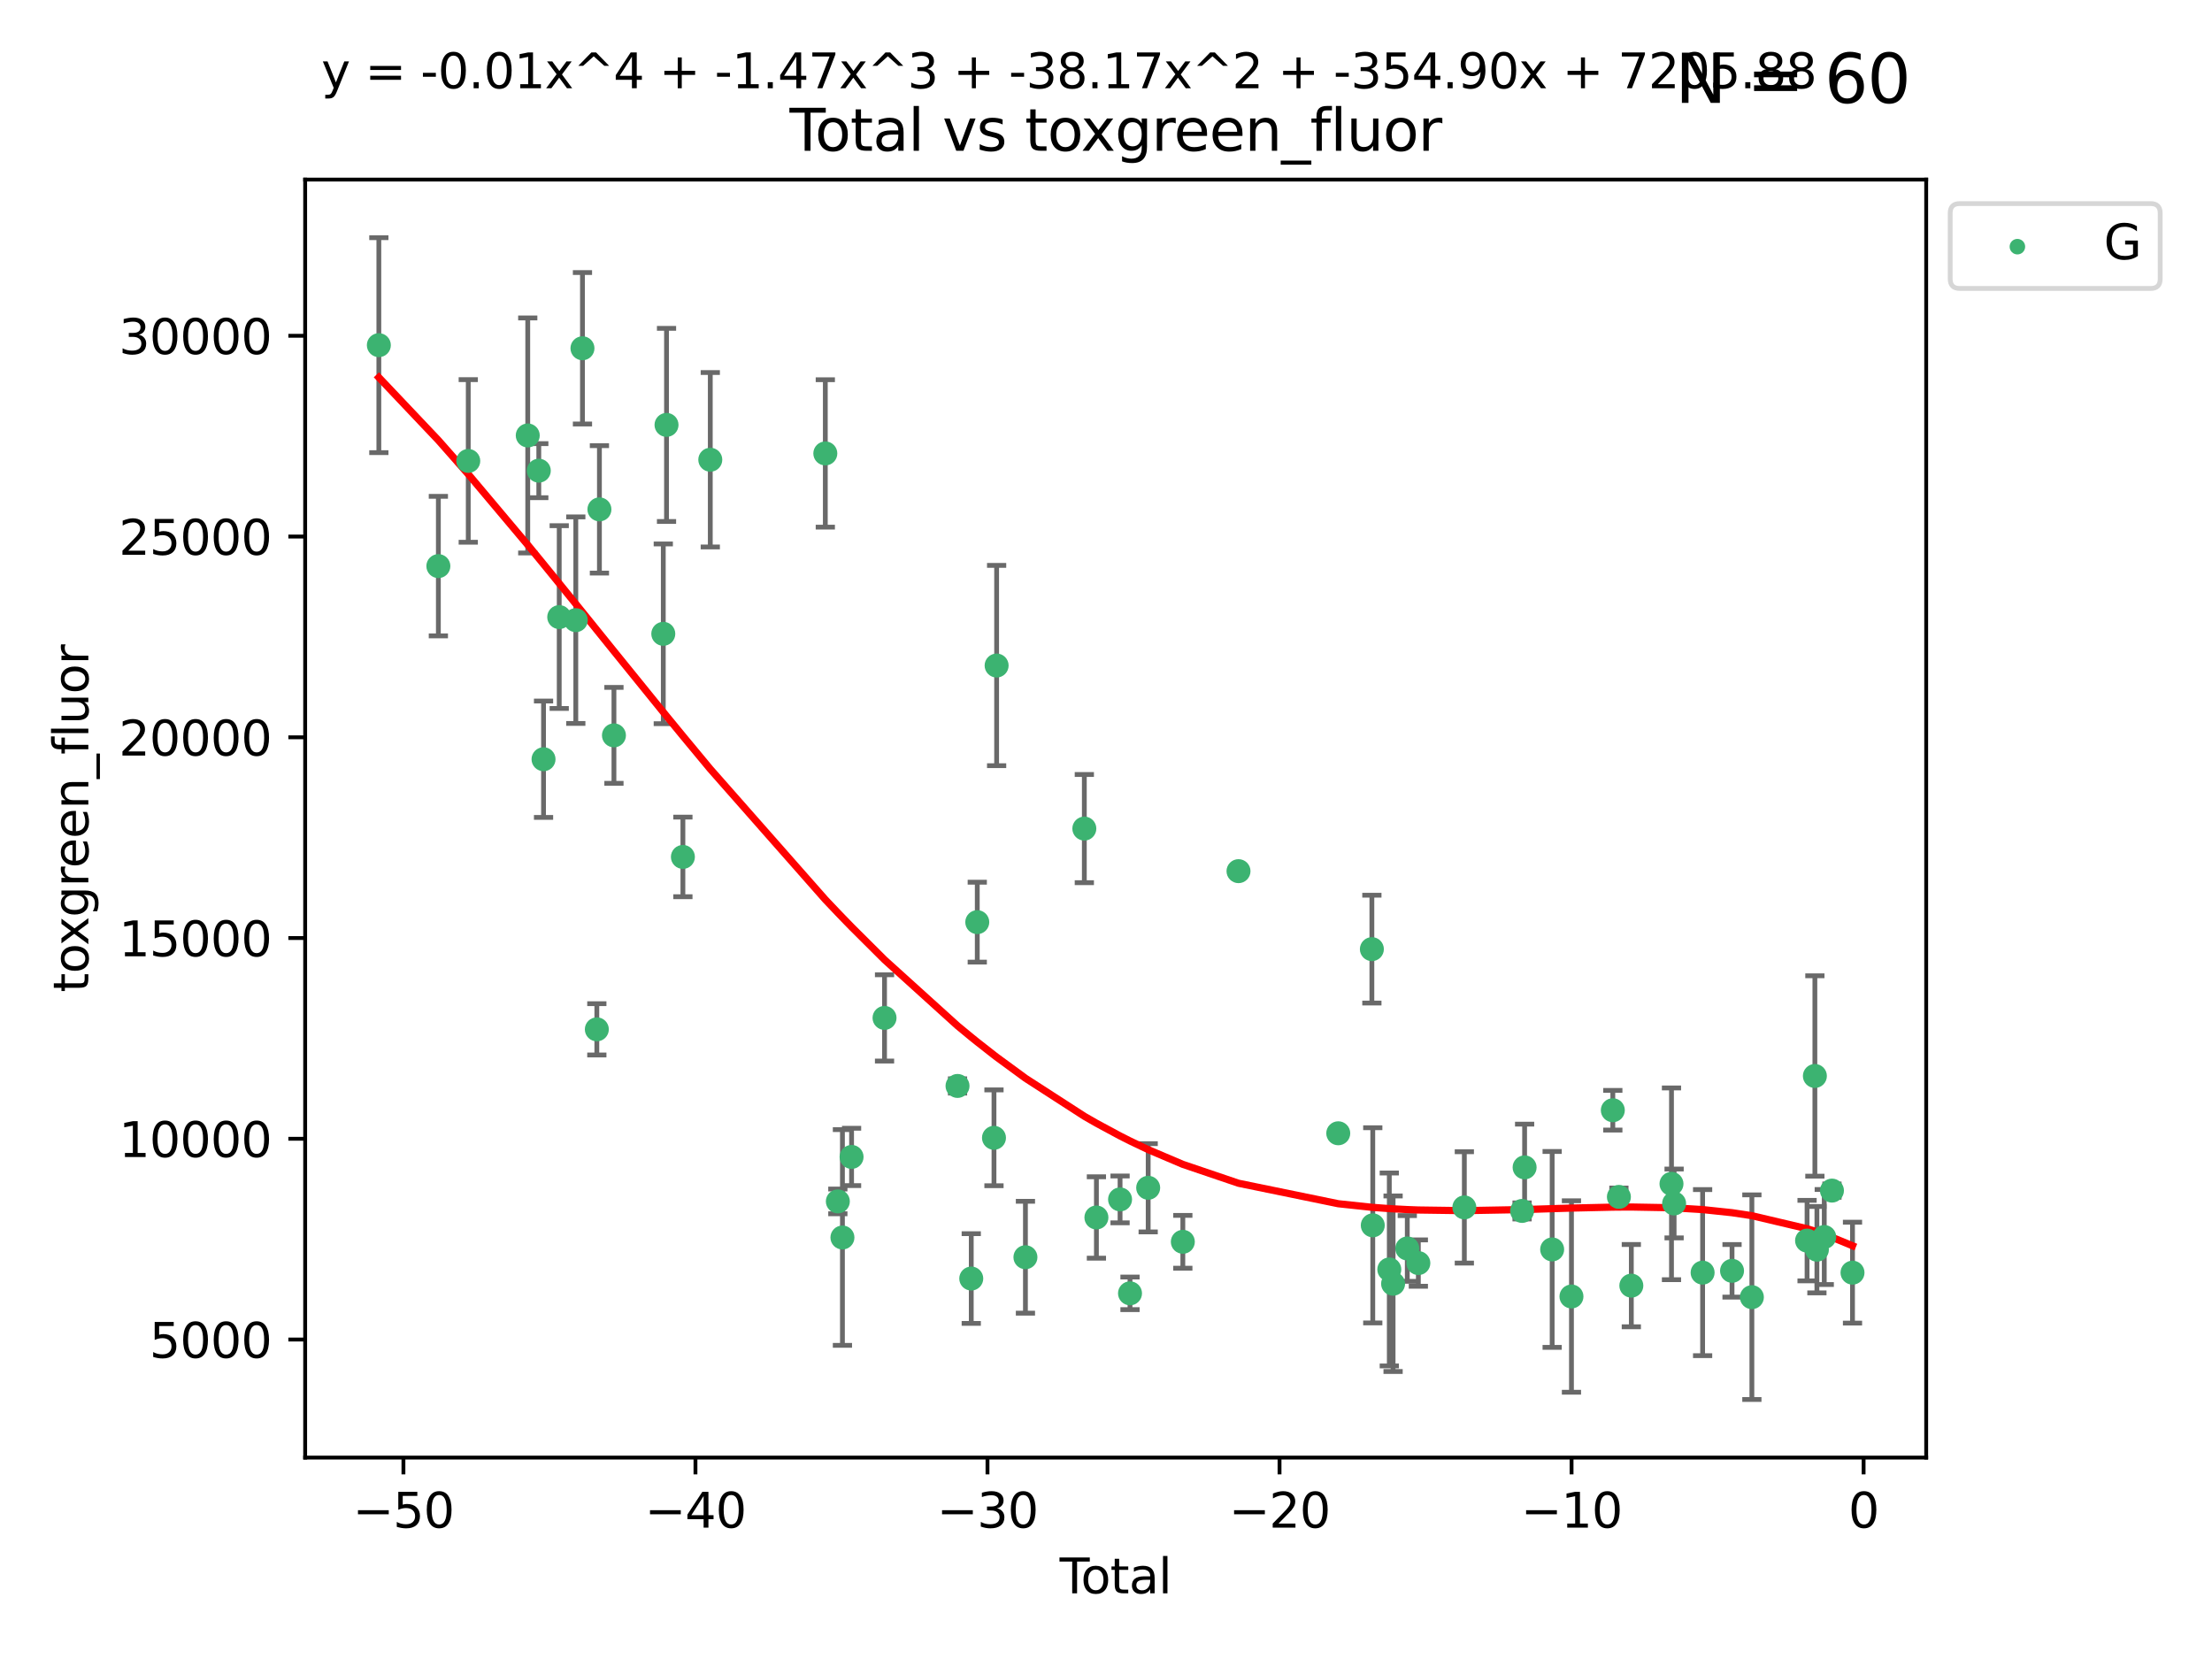 <?xml version="1.0" encoding="utf-8" standalone="no"?>
<!DOCTYPE svg PUBLIC "-//W3C//DTD SVG 1.1//EN"
  "http://www.w3.org/Graphics/SVG/1.1/DTD/svg11.dtd">
<svg xmlns:xlink="http://www.w3.org/1999/xlink" width="460.8pt" height="345.6pt" viewBox="0 0 460.8 345.6" xmlns="http://www.w3.org/2000/svg" version="1.1">
 <defs>
  <style type="text/css">*{stroke-linejoin: round; stroke-linecap: butt}</style>
 </defs>
 <g id="figure_1">
  <g id="patch_1">
   <path d="M 0 345.6 
L 460.8 345.6 
L 460.8 0 
L 0 0 
z
" style="fill: #ffffff"/>
  </g>
  <g id="axes_1">
   <g id="patch_2">
    <path d="M 63.571 303.64 
L 401.26 303.64 
L 401.26 37.411 
L 63.571 37.411 
z
" style="fill: #ffffff"/>
   </g>
   <g id="PathCollection_1">
    <defs>
     <path id="m6746a0e870" d="M 0 1.118 
C 0.297 1.118 0.581 1 0.791 0.791 
C 1 0.581 1.118 0.297 1.118 0 
C 1.118 -0.297 1 -0.581 0.791 -0.791 
C 0.581 -1 0.297 -1.118 0 -1.118 
C -0.297 -1.118 -0.581 -1 -0.791 -0.791 
C -1 -0.581 -1.118 -0.297 -1.118 0 
C -1.118 0.297 -1 0.581 -0.791 0.791 
C -0.581 1 -0.297 1.118 0 1.118 
z
" style="stroke: #3cb371"/>
    </defs>
    <g clip-path="url(#paa4fcbcdc6)">
     <use xlink:href="#m6746a0e870" x="78.921" y="71.903" style="fill: #3cb371; stroke: #3cb371"/>
     <use xlink:href="#m6746a0e870" x="91.319" y="117.93" style="fill: #3cb371; stroke: #3cb371"/>
     <use xlink:href="#m6746a0e870" x="97.547" y="96.023" style="fill: #3cb371; stroke: #3cb371"/>
     <use xlink:href="#m6746a0e870" x="109.94" y="90.713" style="fill: #3cb371; stroke: #3cb371"/>
     <use xlink:href="#m6746a0e870" x="112.241" y="98.049" style="fill: #3cb371; stroke: #3cb371"/>
     <use xlink:href="#m6746a0e870" x="113.229" y="158.161" style="fill: #3cb371; stroke: #3cb371"/>
     <use xlink:href="#m6746a0e870" x="116.497" y="128.55" style="fill: #3cb371; stroke: #3cb371"/>
     <use xlink:href="#m6746a0e870" x="119.949" y="129.191" style="fill: #3cb371; stroke: #3cb371"/>
     <use xlink:href="#m6746a0e870" x="121.338" y="72.551" style="fill: #3cb371; stroke: #3cb371"/>
     <use xlink:href="#m6746a0e870" x="124.331" y="214.43" style="fill: #3cb371; stroke: #3cb371"/>
     <use xlink:href="#m6746a0e870" x="124.871" y="106.114" style="fill: #3cb371; stroke: #3cb371"/>
     <use xlink:href="#m6746a0e870" x="127.896" y="153.189" style="fill: #3cb371; stroke: #3cb371"/>
     <use xlink:href="#m6746a0e870" x="138.175" y="132.036" style="fill: #3cb371; stroke: #3cb371"/>
     <use xlink:href="#m6746a0e870" x="138.848" y="88.515" style="fill: #3cb371; stroke: #3cb371"/>
     <use xlink:href="#m6746a0e870" x="142.26" y="178.512" style="fill: #3cb371; stroke: #3cb371"/>
     <use xlink:href="#m6746a0e870" x="147.966" y="95.771" style="fill: #3cb371; stroke: #3cb371"/>
     <use xlink:href="#m6746a0e870" x="171.929" y="94.458" style="fill: #3cb371; stroke: #3cb371"/>
     <use xlink:href="#m6746a0e870" x="174.538" y="250.272" style="fill: #3cb371; stroke: #3cb371"/>
     <use xlink:href="#m6746a0e870" x="175.494" y="257.794" style="fill: #3cb371; stroke: #3cb371"/>
     <use xlink:href="#m6746a0e870" x="177.398" y="241.009" style="fill: #3cb371; stroke: #3cb371"/>
     <use xlink:href="#m6746a0e870" x="184.265" y="212.049" style="fill: #3cb371; stroke: #3cb371"/>
     <use xlink:href="#m6746a0e870" x="199.47" y="226.222" style="fill: #3cb371; stroke: #3cb371"/>
     <use xlink:href="#m6746a0e870" x="202.33" y="266.343" style="fill: #3cb371; stroke: #3cb371"/>
     <use xlink:href="#m6746a0e870" x="203.583" y="192.1" style="fill: #3cb371; stroke: #3cb371"/>
     <use xlink:href="#m6746a0e870" x="207.064" y="237.028" style="fill: #3cb371; stroke: #3cb371"/>
     <use xlink:href="#m6746a0e870" x="207.614" y="138.643" style="fill: #3cb371; stroke: #3cb371"/>
     <use xlink:href="#m6746a0e870" x="213.616" y="261.902" style="fill: #3cb371; stroke: #3cb371"/>
     <use xlink:href="#m6746a0e870" x="225.886" y="172.609" style="fill: #3cb371; stroke: #3cb371"/>
     <use xlink:href="#m6746a0e870" x="228.402" y="253.624" style="fill: #3cb371; stroke: #3cb371"/>
     <use xlink:href="#m6746a0e870" x="233.33" y="249.859" style="fill: #3cb371; stroke: #3cb371"/>
     <use xlink:href="#m6746a0e870" x="235.401" y="269.425" style="fill: #3cb371; stroke: #3cb371"/>
     <use xlink:href="#m6746a0e870" x="239.187" y="247.437" style="fill: #3cb371; stroke: #3cb371"/>
     <use xlink:href="#m6746a0e870" x="246.406" y="258.69" style="fill: #3cb371; stroke: #3cb371"/>
     <use xlink:href="#m6746a0e870" x="258.003" y="181.477" style="fill: #3cb371; stroke: #3cb371"/>
     <use xlink:href="#m6746a0e870" x="278.783" y="236.082" style="fill: #3cb371; stroke: #3cb371"/>
     <use xlink:href="#m6746a0e870" x="285.787" y="197.722" style="fill: #3cb371; stroke: #3cb371"/>
     <use xlink:href="#m6746a0e870" x="285.974" y="255.261" style="fill: #3cb371; stroke: #3cb371"/>
     <use xlink:href="#m6746a0e870" x="289.417" y="264.452" style="fill: #3cb371; stroke: #3cb371"/>
     <use xlink:href="#m6746a0e870" x="290.206" y="267.425" style="fill: #3cb371; stroke: #3cb371"/>
     <use xlink:href="#m6746a0e870" x="293.164" y="260.078" style="fill: #3cb371; stroke: #3cb371"/>
     <use xlink:href="#m6746a0e870" x="295.468" y="263.124" style="fill: #3cb371; stroke: #3cb371"/>
     <use xlink:href="#m6746a0e870" x="305.049" y="251.525" style="fill: #3cb371; stroke: #3cb371"/>
     <use xlink:href="#m6746a0e870" x="317.075" y="252.258" style="fill: #3cb371; stroke: #3cb371"/>
     <use xlink:href="#m6746a0e870" x="317.605" y="243.185" style="fill: #3cb371; stroke: #3cb371"/>
     <use xlink:href="#m6746a0e870" x="323.343" y="260.278" style="fill: #3cb371; stroke: #3cb371"/>
     <use xlink:href="#m6746a0e870" x="327.364" y="270.081" style="fill: #3cb371; stroke: #3cb371"/>
     <use xlink:href="#m6746a0e870" x="335.981" y="231.282" style="fill: #3cb371; stroke: #3cb371"/>
     <use xlink:href="#m6746a0e870" x="337.246" y="249.333" style="fill: #3cb371; stroke: #3cb371"/>
     <use xlink:href="#m6746a0e870" x="339.836" y="267.823" style="fill: #3cb371; stroke: #3cb371"/>
     <use xlink:href="#m6746a0e870" x="348.201" y="246.613" style="fill: #3cb371; stroke: #3cb371"/>
     <use xlink:href="#m6746a0e870" x="348.747" y="250.703" style="fill: #3cb371; stroke: #3cb371"/>
     <use xlink:href="#m6746a0e870" x="354.686" y="265.112" style="fill: #3cb371; stroke: #3cb371"/>
     <use xlink:href="#m6746a0e870" x="360.815" y="264.735" style="fill: #3cb371; stroke: #3cb371"/>
     <use xlink:href="#m6746a0e870" x="364.948" y="270.224" style="fill: #3cb371; stroke: #3cb371"/>
     <use xlink:href="#m6746a0e870" x="376.444" y="258.442" style="fill: #3cb371; stroke: #3cb371"/>
     <use xlink:href="#m6746a0e870" x="378.073" y="224.145" style="fill: #3cb371; stroke: #3cb371"/>
     <use xlink:href="#m6746a0e870" x="378.495" y="260.33" style="fill: #3cb371; stroke: #3cb371"/>
     <use xlink:href="#m6746a0e870" x="380.027" y="257.694" style="fill: #3cb371; stroke: #3cb371"/>
     <use xlink:href="#m6746a0e870" x="381.63" y="248.023" style="fill: #3cb371; stroke: #3cb371"/>
     <use xlink:href="#m6746a0e870" x="385.911" y="265.118" style="fill: #3cb371; stroke: #3cb371"/>
    </g>
   </g>
   <g id="matplotlib.axis_1">
    <g id="xtick_1">
     <g id="line2d_1">
      <defs>
       <path id="m063833a17f" d="M 0 0 
L 0 3.5 
" style="stroke: #000000; stroke-width: 0.8"/>
      </defs>
      <g>
       <use xlink:href="#m063833a17f" x="84.041" y="303.64" style="stroke: #000000; stroke-width: 0.8"/>
      </g>
     </g>
     <g id="text_1">
      <!-- −50 -->
      <g transform="translate(73.488 318.238)scale(0.1 -0.1)">
       <defs>
        <path id="DejaVuSans-2212" d="M 678 2272 
L 4684 2272 
L 4684 1741 
L 678 1741 
L 678 2272 
z
" transform="scale(0.016)"/>
        <path id="DejaVuSans-35" d="M 691 4666 
L 3169 4666 
L 3169 4134 
L 1269 4134 
L 1269 2991 
Q 1406 3038 1543 3061 
Q 1681 3084 1819 3084 
Q 2600 3084 3056 2656 
Q 3513 2228 3513 1497 
Q 3513 744 3044 326 
Q 2575 -91 1722 -91 
Q 1428 -91 1123 -41 
Q 819 9 494 109 
L 494 744 
Q 775 591 1075 516 
Q 1375 441 1709 441 
Q 2250 441 2565 725 
Q 2881 1009 2881 1497 
Q 2881 1984 2565 2268 
Q 2250 2553 1709 2553 
Q 1456 2553 1204 2497 
Q 953 2441 691 2322 
L 691 4666 
z
" transform="scale(0.016)"/>
        <path id="DejaVuSans-30" d="M 2034 4250 
Q 1547 4250 1301 3770 
Q 1056 3291 1056 2328 
Q 1056 1369 1301 889 
Q 1547 409 2034 409 
Q 2525 409 2770 889 
Q 3016 1369 3016 2328 
Q 3016 3291 2770 3770 
Q 2525 4250 2034 4250 
z
M 2034 4750 
Q 2819 4750 3233 4129 
Q 3647 3509 3647 2328 
Q 3647 1150 3233 529 
Q 2819 -91 2034 -91 
Q 1250 -91 836 529 
Q 422 1150 422 2328 
Q 422 3509 836 4129 
Q 1250 4750 2034 4750 
z
" transform="scale(0.016)"/>
       </defs>
       <use xlink:href="#DejaVuSans-2212"/>
       <use xlink:href="#DejaVuSans-35" x="83.789"/>
       <use xlink:href="#DejaVuSans-30" x="147.412"/>
      </g>
     </g>
    </g>
    <g id="xtick_2">
     <g id="line2d_2">
      <g>
       <use xlink:href="#m063833a17f" x="144.877" y="303.64" style="stroke: #000000; stroke-width: 0.8"/>
      </g>
     </g>
     <g id="text_2">
      <!-- −40 -->
      <g transform="translate(134.325 318.238)scale(0.1 -0.1)">
       <defs>
        <path id="DejaVuSans-34" d="M 2419 4116 
L 825 1625 
L 2419 1625 
L 2419 4116 
z
M 2253 4666 
L 3047 4666 
L 3047 1625 
L 3713 1625 
L 3713 1100 
L 3047 1100 
L 3047 0 
L 2419 0 
L 2419 1100 
L 313 1100 
L 313 1709 
L 2253 4666 
z
" transform="scale(0.016)"/>
       </defs>
       <use xlink:href="#DejaVuSans-2212"/>
       <use xlink:href="#DejaVuSans-34" x="83.789"/>
       <use xlink:href="#DejaVuSans-30" x="147.412"/>
      </g>
     </g>
    </g>
    <g id="xtick_3">
     <g id="line2d_3">
      <g>
       <use xlink:href="#m063833a17f" x="205.713" y="303.64" style="stroke: #000000; stroke-width: 0.8"/>
      </g>
     </g>
     <g id="text_3">
      <!-- −30 -->
      <g transform="translate(195.161 318.238)scale(0.1 -0.1)">
       <defs>
        <path id="DejaVuSans-33" d="M 2597 2516 
Q 3050 2419 3304 2112 
Q 3559 1806 3559 1356 
Q 3559 666 3084 287 
Q 2609 -91 1734 -91 
Q 1441 -91 1130 -33 
Q 819 25 488 141 
L 488 750 
Q 750 597 1062 519 
Q 1375 441 1716 441 
Q 2309 441 2620 675 
Q 2931 909 2931 1356 
Q 2931 1769 2642 2001 
Q 2353 2234 1838 2234 
L 1294 2234 
L 1294 2753 
L 1863 2753 
Q 2328 2753 2575 2939 
Q 2822 3125 2822 3475 
Q 2822 3834 2567 4026 
Q 2313 4219 1838 4219 
Q 1578 4219 1281 4162 
Q 984 4106 628 3988 
L 628 4550 
Q 988 4650 1302 4700 
Q 1616 4750 1894 4750 
Q 2613 4750 3031 4423 
Q 3450 4097 3450 3541 
Q 3450 3153 3228 2886 
Q 3006 2619 2597 2516 
z
" transform="scale(0.016)"/>
       </defs>
       <use xlink:href="#DejaVuSans-2212"/>
       <use xlink:href="#DejaVuSans-33" x="83.789"/>
       <use xlink:href="#DejaVuSans-30" x="147.412"/>
      </g>
     </g>
    </g>
    <g id="xtick_4">
     <g id="line2d_4">
      <g>
       <use xlink:href="#m063833a17f" x="266.549" y="303.64" style="stroke: #000000; stroke-width: 0.8"/>
      </g>
     </g>
     <g id="text_4">
      <!-- −20 -->
      <g transform="translate(255.997 318.238)scale(0.1 -0.1)">
       <defs>
        <path id="DejaVuSans-32" d="M 1228 531 
L 3431 531 
L 3431 0 
L 469 0 
L 469 531 
Q 828 903 1448 1529 
Q 2069 2156 2228 2338 
Q 2531 2678 2651 2914 
Q 2772 3150 2772 3378 
Q 2772 3750 2511 3984 
Q 2250 4219 1831 4219 
Q 1534 4219 1204 4116 
Q 875 4013 500 3803 
L 500 4441 
Q 881 4594 1212 4672 
Q 1544 4750 1819 4750 
Q 2544 4750 2975 4387 
Q 3406 4025 3406 3419 
Q 3406 3131 3298 2873 
Q 3191 2616 2906 2266 
Q 2828 2175 2409 1742 
Q 1991 1309 1228 531 
z
" transform="scale(0.016)"/>
       </defs>
       <use xlink:href="#DejaVuSans-2212"/>
       <use xlink:href="#DejaVuSans-32" x="83.789"/>
       <use xlink:href="#DejaVuSans-30" x="147.412"/>
      </g>
     </g>
    </g>
    <g id="xtick_5">
     <g id="line2d_5">
      <g>
       <use xlink:href="#m063833a17f" x="327.385" y="303.64" style="stroke: #000000; stroke-width: 0.8"/>
      </g>
     </g>
     <g id="text_5">
      <!-- −10 -->
      <g transform="translate(316.833 318.238)scale(0.1 -0.1)">
       <defs>
        <path id="DejaVuSans-31" d="M 794 531 
L 1825 531 
L 1825 4091 
L 703 3866 
L 703 4441 
L 1819 4666 
L 2450 4666 
L 2450 531 
L 3481 531 
L 3481 0 
L 794 0 
L 794 531 
z
" transform="scale(0.016)"/>
       </defs>
       <use xlink:href="#DejaVuSans-2212"/>
       <use xlink:href="#DejaVuSans-31" x="83.789"/>
       <use xlink:href="#DejaVuSans-30" x="147.412"/>
      </g>
     </g>
    </g>
    <g id="xtick_6">
     <g id="line2d_6">
      <g>
       <use xlink:href="#m063833a17f" x="388.221" y="303.64" style="stroke: #000000; stroke-width: 0.8"/>
      </g>
     </g>
     <g id="text_6">
      <!-- 0 -->
      <g transform="translate(385.04 318.238)scale(0.1 -0.1)">
       <use xlink:href="#DejaVuSans-30"/>
      </g>
     </g>
    </g>
    <g id="text_7">
     <!-- Total -->
     <g transform="translate(220.739 331.917)scale(0.1 -0.1)">
      <defs>
       <path id="DejaVuSans-54" d="M -19 4666 
L 3928 4666 
L 3928 4134 
L 2272 4134 
L 2272 0 
L 1638 0 
L 1638 4134 
L -19 4134 
L -19 4666 
z
" transform="scale(0.016)"/>
       <path id="DejaVuSans-6f" d="M 1959 3097 
Q 1497 3097 1228 2736 
Q 959 2375 959 1747 
Q 959 1119 1226 758 
Q 1494 397 1959 397 
Q 2419 397 2687 759 
Q 2956 1122 2956 1747 
Q 2956 2369 2687 2733 
Q 2419 3097 1959 3097 
z
M 1959 3584 
Q 2709 3584 3137 3096 
Q 3566 2609 3566 1747 
Q 3566 888 3137 398 
Q 2709 -91 1959 -91 
Q 1206 -91 779 398 
Q 353 888 353 1747 
Q 353 2609 779 3096 
Q 1206 3584 1959 3584 
z
" transform="scale(0.016)"/>
       <path id="DejaVuSans-74" d="M 1172 4494 
L 1172 3500 
L 2356 3500 
L 2356 3053 
L 1172 3053 
L 1172 1153 
Q 1172 725 1289 603 
Q 1406 481 1766 481 
L 2356 481 
L 2356 0 
L 1766 0 
Q 1100 0 847 248 
Q 594 497 594 1153 
L 594 3053 
L 172 3053 
L 172 3500 
L 594 3500 
L 594 4494 
L 1172 4494 
z
" transform="scale(0.016)"/>
       <path id="DejaVuSans-61" d="M 2194 1759 
Q 1497 1759 1228 1600 
Q 959 1441 959 1056 
Q 959 750 1161 570 
Q 1363 391 1709 391 
Q 2188 391 2477 730 
Q 2766 1069 2766 1631 
L 2766 1759 
L 2194 1759 
z
M 3341 1997 
L 3341 0 
L 2766 0 
L 2766 531 
Q 2569 213 2275 61 
Q 1981 -91 1556 -91 
Q 1019 -91 701 211 
Q 384 513 384 1019 
Q 384 1609 779 1909 
Q 1175 2209 1959 2209 
L 2766 2209 
L 2766 2266 
Q 2766 2663 2505 2880 
Q 2244 3097 1772 3097 
Q 1472 3097 1187 3025 
Q 903 2953 641 2809 
L 641 3341 
Q 956 3463 1253 3523 
Q 1550 3584 1831 3584 
Q 2591 3584 2966 3190 
Q 3341 2797 3341 1997 
z
" transform="scale(0.016)"/>
       <path id="DejaVuSans-6c" d="M 603 4863 
L 1178 4863 
L 1178 0 
L 603 0 
L 603 4863 
z
" transform="scale(0.016)"/>
      </defs>
      <use xlink:href="#DejaVuSans-54"/>
      <use xlink:href="#DejaVuSans-6f" x="44.084"/>
      <use xlink:href="#DejaVuSans-74" x="105.266"/>
      <use xlink:href="#DejaVuSans-61" x="144.475"/>
      <use xlink:href="#DejaVuSans-6c" x="205.754"/>
     </g>
    </g>
   </g>
   <g id="matplotlib.axis_2">
    <g id="ytick_1">
     <g id="line2d_7">
      <defs>
       <path id="mfb23fc02d9" d="M 0 0 
L -3.5 0 
" style="stroke: #000000; stroke-width: 0.8"/>
      </defs>
      <g>
       <use xlink:href="#mfb23fc02d9" x="63.571" y="279.049" style="stroke: #000000; stroke-width: 0.8"/>
      </g>
     </g>
     <g id="text_8">
      <!-- 5000 -->
      <g transform="translate(31.121 282.848)scale(0.1 -0.1)">
       <use xlink:href="#DejaVuSans-35"/>
       <use xlink:href="#DejaVuSans-30" x="63.623"/>
       <use xlink:href="#DejaVuSans-30" x="127.246"/>
       <use xlink:href="#DejaVuSans-30" x="190.869"/>
      </g>
     </g>
    </g>
    <g id="ytick_2">
     <g id="line2d_8">
      <g>
       <use xlink:href="#mfb23fc02d9" x="63.571" y="237.23" style="stroke: #000000; stroke-width: 0.8"/>
      </g>
     </g>
     <g id="text_9">
      <!-- 10000 -->
      <g transform="translate(24.759 241.029)scale(0.1 -0.1)">
       <use xlink:href="#DejaVuSans-31"/>
       <use xlink:href="#DejaVuSans-30" x="63.623"/>
       <use xlink:href="#DejaVuSans-30" x="127.246"/>
       <use xlink:href="#DejaVuSans-30" x="190.869"/>
       <use xlink:href="#DejaVuSans-30" x="254.492"/>
      </g>
     </g>
    </g>
    <g id="ytick_3">
     <g id="line2d_9">
      <g>
       <use xlink:href="#mfb23fc02d9" x="63.571" y="195.411" style="stroke: #000000; stroke-width: 0.8"/>
      </g>
     </g>
     <g id="text_10">
      <!-- 15000 -->
      <g transform="translate(24.759 199.21)scale(0.1 -0.1)">
       <use xlink:href="#DejaVuSans-31"/>
       <use xlink:href="#DejaVuSans-35" x="63.623"/>
       <use xlink:href="#DejaVuSans-30" x="127.246"/>
       <use xlink:href="#DejaVuSans-30" x="190.869"/>
       <use xlink:href="#DejaVuSans-30" x="254.492"/>
      </g>
     </g>
    </g>
    <g id="ytick_4">
     <g id="line2d_10">
      <g>
       <use xlink:href="#mfb23fc02d9" x="63.571" y="153.591" style="stroke: #000000; stroke-width: 0.8"/>
      </g>
     </g>
     <g id="text_11">
      <!-- 20000 -->
      <g transform="translate(24.759 157.391)scale(0.1 -0.1)">
       <use xlink:href="#DejaVuSans-32"/>
       <use xlink:href="#DejaVuSans-30" x="63.623"/>
       <use xlink:href="#DejaVuSans-30" x="127.246"/>
       <use xlink:href="#DejaVuSans-30" x="190.869"/>
       <use xlink:href="#DejaVuSans-30" x="254.492"/>
      </g>
     </g>
    </g>
    <g id="ytick_5">
     <g id="line2d_11">
      <g>
       <use xlink:href="#mfb23fc02d9" x="63.571" y="111.772" style="stroke: #000000; stroke-width: 0.8"/>
      </g>
     </g>
     <g id="text_12">
      <!-- 25000 -->
      <g transform="translate(24.759 115.571)scale(0.1 -0.1)">
       <use xlink:href="#DejaVuSans-32"/>
       <use xlink:href="#DejaVuSans-35" x="63.623"/>
       <use xlink:href="#DejaVuSans-30" x="127.246"/>
       <use xlink:href="#DejaVuSans-30" x="190.869"/>
       <use xlink:href="#DejaVuSans-30" x="254.492"/>
      </g>
     </g>
    </g>
    <g id="ytick_6">
     <g id="line2d_12">
      <g>
       <use xlink:href="#mfb23fc02d9" x="63.571" y="69.953" style="stroke: #000000; stroke-width: 0.8"/>
      </g>
     </g>
     <g id="text_13">
      <!-- 30000 -->
      <g transform="translate(24.759 73.752)scale(0.1 -0.1)">
       <use xlink:href="#DejaVuSans-33"/>
       <use xlink:href="#DejaVuSans-30" x="63.623"/>
       <use xlink:href="#DejaVuSans-30" x="127.246"/>
       <use xlink:href="#DejaVuSans-30" x="190.869"/>
       <use xlink:href="#DejaVuSans-30" x="254.492"/>
      </g>
     </g>
    </g>
    <g id="text_14">
     <!-- toxgreen_fluor -->
     <g transform="translate(18.401 206.72)rotate(-90)scale(0.1 -0.1)">
      <defs>
       <path id="DejaVuSans-78" d="M 3513 3500 
L 2247 1797 
L 3578 0 
L 2900 0 
L 1881 1375 
L 863 0 
L 184 0 
L 1544 1831 
L 300 3500 
L 978 3500 
L 1906 2253 
L 2834 3500 
L 3513 3500 
z
" transform="scale(0.016)"/>
       <path id="DejaVuSans-67" d="M 2906 1791 
Q 2906 2416 2648 2759 
Q 2391 3103 1925 3103 
Q 1463 3103 1205 2759 
Q 947 2416 947 1791 
Q 947 1169 1205 825 
Q 1463 481 1925 481 
Q 2391 481 2648 825 
Q 2906 1169 2906 1791 
z
M 3481 434 
Q 3481 -459 3084 -895 
Q 2688 -1331 1869 -1331 
Q 1566 -1331 1297 -1286 
Q 1028 -1241 775 -1147 
L 775 -588 
Q 1028 -725 1275 -790 
Q 1522 -856 1778 -856 
Q 2344 -856 2625 -561 
Q 2906 -266 2906 331 
L 2906 616 
Q 2728 306 2450 153 
Q 2172 0 1784 0 
Q 1141 0 747 490 
Q 353 981 353 1791 
Q 353 2603 747 3093 
Q 1141 3584 1784 3584 
Q 2172 3584 2450 3431 
Q 2728 3278 2906 2969 
L 2906 3500 
L 3481 3500 
L 3481 434 
z
" transform="scale(0.016)"/>
       <path id="DejaVuSans-72" d="M 2631 2963 
Q 2534 3019 2420 3045 
Q 2306 3072 2169 3072 
Q 1681 3072 1420 2755 
Q 1159 2438 1159 1844 
L 1159 0 
L 581 0 
L 581 3500 
L 1159 3500 
L 1159 2956 
Q 1341 3275 1631 3429 
Q 1922 3584 2338 3584 
Q 2397 3584 2469 3576 
Q 2541 3569 2628 3553 
L 2631 2963 
z
" transform="scale(0.016)"/>
       <path id="DejaVuSans-65" d="M 3597 1894 
L 3597 1613 
L 953 1613 
Q 991 1019 1311 708 
Q 1631 397 2203 397 
Q 2534 397 2845 478 
Q 3156 559 3463 722 
L 3463 178 
Q 3153 47 2828 -22 
Q 2503 -91 2169 -91 
Q 1331 -91 842 396 
Q 353 884 353 1716 
Q 353 2575 817 3079 
Q 1281 3584 2069 3584 
Q 2775 3584 3186 3129 
Q 3597 2675 3597 1894 
z
M 3022 2063 
Q 3016 2534 2758 2815 
Q 2500 3097 2075 3097 
Q 1594 3097 1305 2825 
Q 1016 2553 972 2059 
L 3022 2063 
z
" transform="scale(0.016)"/>
       <path id="DejaVuSans-6e" d="M 3513 2113 
L 3513 0 
L 2938 0 
L 2938 2094 
Q 2938 2591 2744 2837 
Q 2550 3084 2163 3084 
Q 1697 3084 1428 2787 
Q 1159 2491 1159 1978 
L 1159 0 
L 581 0 
L 581 3500 
L 1159 3500 
L 1159 2956 
Q 1366 3272 1645 3428 
Q 1925 3584 2291 3584 
Q 2894 3584 3203 3211 
Q 3513 2838 3513 2113 
z
" transform="scale(0.016)"/>
       <path id="DejaVuSans-5f" d="M 3263 -1063 
L 3263 -1509 
L -63 -1509 
L -63 -1063 
L 3263 -1063 
z
" transform="scale(0.016)"/>
       <path id="DejaVuSans-66" d="M 2375 4863 
L 2375 4384 
L 1825 4384 
Q 1516 4384 1395 4259 
Q 1275 4134 1275 3809 
L 1275 3500 
L 2222 3500 
L 2222 3053 
L 1275 3053 
L 1275 0 
L 697 0 
L 697 3053 
L 147 3053 
L 147 3500 
L 697 3500 
L 697 3744 
Q 697 4328 969 4595 
Q 1241 4863 1831 4863 
L 2375 4863 
z
" transform="scale(0.016)"/>
       <path id="DejaVuSans-75" d="M 544 1381 
L 544 3500 
L 1119 3500 
L 1119 1403 
Q 1119 906 1312 657 
Q 1506 409 1894 409 
Q 2359 409 2629 706 
Q 2900 1003 2900 1516 
L 2900 3500 
L 3475 3500 
L 3475 0 
L 2900 0 
L 2900 538 
Q 2691 219 2414 64 
Q 2138 -91 1772 -91 
Q 1169 -91 856 284 
Q 544 659 544 1381 
z
M 1991 3584 
L 1991 3584 
z
" transform="scale(0.016)"/>
      </defs>
      <use xlink:href="#DejaVuSans-74"/>
      <use xlink:href="#DejaVuSans-6f" x="39.209"/>
      <use xlink:href="#DejaVuSans-78" x="97.266"/>
      <use xlink:href="#DejaVuSans-67" x="156.445"/>
      <use xlink:href="#DejaVuSans-72" x="219.922"/>
      <use xlink:href="#DejaVuSans-65" x="258.785"/>
      <use xlink:href="#DejaVuSans-65" x="320.309"/>
      <use xlink:href="#DejaVuSans-6e" x="381.832"/>
      <use xlink:href="#DejaVuSans-5f" x="445.211"/>
      <use xlink:href="#DejaVuSans-66" x="495.211"/>
      <use xlink:href="#DejaVuSans-6c" x="530.416"/>
      <use xlink:href="#DejaVuSans-75" x="558.199"/>
      <use xlink:href="#DejaVuSans-6f" x="621.578"/>
      <use xlink:href="#DejaVuSans-72" x="682.76"/>
     </g>
    </g>
   </g>
   <g id="LineCollection_1">
    <path d="M 78.921 94.293 
L 78.921 49.513 
" clip-path="url(#paa4fcbcdc6)" style="fill: none; stroke: #696969"/>
    <path d="M 91.319 132.466 
L 91.319 103.394 
" clip-path="url(#paa4fcbcdc6)" style="fill: none; stroke: #696969"/>
    <path d="M 97.547 112.961 
L 97.547 79.084 
" clip-path="url(#paa4fcbcdc6)" style="fill: none; stroke: #696969"/>
    <path d="M 109.94 115.194 
L 109.94 66.232 
" clip-path="url(#paa4fcbcdc6)" style="fill: none; stroke: #696969"/>
    <path d="M 112.241 103.68 
L 112.241 92.417 
" clip-path="url(#paa4fcbcdc6)" style="fill: none; stroke: #696969"/>
    <path d="M 113.229 170.285 
L 113.229 146.038 
" clip-path="url(#paa4fcbcdc6)" style="fill: none; stroke: #696969"/>
    <path d="M 116.497 147.588 
L 116.497 109.512 
" clip-path="url(#paa4fcbcdc6)" style="fill: none; stroke: #696969"/>
    <path d="M 119.949 150.703 
L 119.949 107.679 
" clip-path="url(#paa4fcbcdc6)" style="fill: none; stroke: #696969"/>
    <path d="M 121.338 88.326 
L 121.338 56.777 
" clip-path="url(#paa4fcbcdc6)" style="fill: none; stroke: #696969"/>
    <path d="M 124.331 219.77 
L 124.331 209.09 
" clip-path="url(#paa4fcbcdc6)" style="fill: none; stroke: #696969"/>
    <path d="M 124.871 119.387 
L 124.871 92.841 
" clip-path="url(#paa4fcbcdc6)" style="fill: none; stroke: #696969"/>
    <path d="M 127.896 163.182 
L 127.896 143.196 
" clip-path="url(#paa4fcbcdc6)" style="fill: none; stroke: #696969"/>
    <path d="M 138.175 150.758 
L 138.175 113.313 
" clip-path="url(#paa4fcbcdc6)" style="fill: none; stroke: #696969"/>
    <path d="M 138.848 108.63 
L 138.848 68.4 
" clip-path="url(#paa4fcbcdc6)" style="fill: none; stroke: #696969"/>
    <path d="M 142.26 186.801 
L 142.26 170.222 
" clip-path="url(#paa4fcbcdc6)" style="fill: none; stroke: #696969"/>
    <path d="M 147.966 113.937 
L 147.966 77.605 
" clip-path="url(#paa4fcbcdc6)" style="fill: none; stroke: #696969"/>
    <path d="M 171.929 109.813 
L 171.929 79.102 
" clip-path="url(#paa4fcbcdc6)" style="fill: none; stroke: #696969"/>
    <path d="M 174.538 252.848 
L 174.538 247.696 
" clip-path="url(#paa4fcbcdc6)" style="fill: none; stroke: #696969"/>
    <path d="M 175.494 280.262 
L 175.494 235.325 
" clip-path="url(#paa4fcbcdc6)" style="fill: none; stroke: #696969"/>
    <path d="M 177.398 246.979 
L 177.398 235.038 
" clip-path="url(#paa4fcbcdc6)" style="fill: none; stroke: #696969"/>
    <path d="M 184.265 221.036 
L 184.265 203.063 
" clip-path="url(#paa4fcbcdc6)" style="fill: none; stroke: #696969"/>
    <path d="M 199.47 227.715 
L 199.47 224.729 
" clip-path="url(#paa4fcbcdc6)" style="fill: none; stroke: #696969"/>
    <path d="M 202.33 275.685 
L 202.33 257.001 
" clip-path="url(#paa4fcbcdc6)" style="fill: none; stroke: #696969"/>
    <path d="M 203.583 200.42 
L 203.583 183.779 
" clip-path="url(#paa4fcbcdc6)" style="fill: none; stroke: #696969"/>
    <path d="M 207.064 247.009 
L 207.064 227.047 
" clip-path="url(#paa4fcbcdc6)" style="fill: none; stroke: #696969"/>
    <path d="M 207.614 159.504 
L 207.614 117.782 
" clip-path="url(#paa4fcbcdc6)" style="fill: none; stroke: #696969"/>
    <path d="M 213.616 273.554 
L 213.616 250.251 
" clip-path="url(#paa4fcbcdc6)" style="fill: none; stroke: #696969"/>
    <path d="M 225.886 183.877 
L 225.886 161.342 
" clip-path="url(#paa4fcbcdc6)" style="fill: none; stroke: #696969"/>
    <path d="M 228.402 262.103 
L 228.402 245.145 
" clip-path="url(#paa4fcbcdc6)" style="fill: none; stroke: #696969"/>
    <path d="M 233.33 254.739 
L 233.33 244.978 
" clip-path="url(#paa4fcbcdc6)" style="fill: none; stroke: #696969"/>
    <path d="M 235.401 272.819 
L 235.401 266.031 
" clip-path="url(#paa4fcbcdc6)" style="fill: none; stroke: #696969"/>
    <path d="M 239.187 256.632 
L 239.187 238.242 
" clip-path="url(#paa4fcbcdc6)" style="fill: none; stroke: #696969"/>
    <path d="M 246.406 264.193 
L 246.406 253.187 
" clip-path="url(#paa4fcbcdc6)" style="fill: none; stroke: #696969"/>
    <path d="M 258.003 182.257 
L 258.003 180.698 
" clip-path="url(#paa4fcbcdc6)" style="fill: none; stroke: #696969"/>
    <path d="M 278.783 236.94 
L 278.783 235.224 
" clip-path="url(#paa4fcbcdc6)" style="fill: none; stroke: #696969"/>
    <path d="M 285.787 208.954 
L 285.787 186.489 
" clip-path="url(#paa4fcbcdc6)" style="fill: none; stroke: #696969"/>
    <path d="M 285.974 275.59 
L 285.974 234.932 
" clip-path="url(#paa4fcbcdc6)" style="fill: none; stroke: #696969"/>
    <path d="M 289.417 284.544 
L 289.417 244.361 
" clip-path="url(#paa4fcbcdc6)" style="fill: none; stroke: #696969"/>
    <path d="M 290.206 285.709 
L 290.206 249.141 
" clip-path="url(#paa4fcbcdc6)" style="fill: none; stroke: #696969"/>
    <path d="M 293.164 266.926 
L 293.164 253.23 
" clip-path="url(#paa4fcbcdc6)" style="fill: none; stroke: #696969"/>
    <path d="M 295.468 267.954 
L 295.468 258.293 
" clip-path="url(#paa4fcbcdc6)" style="fill: none; stroke: #696969"/>
    <path d="M 305.049 263.125 
L 305.049 239.924 
" clip-path="url(#paa4fcbcdc6)" style="fill: none; stroke: #696969"/>
    <path d="M 317.075 253.935 
L 317.075 250.582 
" clip-path="url(#paa4fcbcdc6)" style="fill: none; stroke: #696969"/>
    <path d="M 317.605 252.19 
L 317.605 234.181 
" clip-path="url(#paa4fcbcdc6)" style="fill: none; stroke: #696969"/>
    <path d="M 323.343 280.683 
L 323.343 239.873 
" clip-path="url(#paa4fcbcdc6)" style="fill: none; stroke: #696969"/>
    <path d="M 327.364 290.024 
L 327.364 250.138 
" clip-path="url(#paa4fcbcdc6)" style="fill: none; stroke: #696969"/>
    <path d="M 335.981 235.413 
L 335.981 227.15 
" clip-path="url(#paa4fcbcdc6)" style="fill: none; stroke: #696969"/>
    <path d="M 337.246 251.184 
L 337.246 247.483 
" clip-path="url(#paa4fcbcdc6)" style="fill: none; stroke: #696969"/>
    <path d="M 339.836 276.395 
L 339.836 259.251 
" clip-path="url(#paa4fcbcdc6)" style="fill: none; stroke: #696969"/>
    <path d="M 348.201 266.586 
L 348.201 226.639 
" clip-path="url(#paa4fcbcdc6)" style="fill: none; stroke: #696969"/>
    <path d="M 348.747 257.875 
L 348.747 243.531 
" clip-path="url(#paa4fcbcdc6)" style="fill: none; stroke: #696969"/>
    <path d="M 354.686 282.413 
L 354.686 247.811 
" clip-path="url(#paa4fcbcdc6)" style="fill: none; stroke: #696969"/>
    <path d="M 360.815 270.212 
L 360.815 259.259 
" clip-path="url(#paa4fcbcdc6)" style="fill: none; stroke: #696969"/>
    <path d="M 364.948 291.539 
L 364.948 248.91 
" clip-path="url(#paa4fcbcdc6)" style="fill: none; stroke: #696969"/>
    <path d="M 376.444 266.831 
L 376.444 250.053 
" clip-path="url(#paa4fcbcdc6)" style="fill: none; stroke: #696969"/>
    <path d="M 378.073 245.018 
L 378.073 203.272 
" clip-path="url(#paa4fcbcdc6)" style="fill: none; stroke: #696969"/>
    <path d="M 378.495 269.329 
L 378.495 251.331 
" clip-path="url(#paa4fcbcdc6)" style="fill: none; stroke: #696969"/>
    <path d="M 380.027 267.593 
L 380.027 247.795 
" clip-path="url(#paa4fcbcdc6)" style="fill: none; stroke: #696969"/>
    <path d="M 381.63 249.411 
L 381.63 246.635 
" clip-path="url(#paa4fcbcdc6)" style="fill: none; stroke: #696969"/>
    <path d="M 385.911 275.629 
L 385.911 254.607 
" clip-path="url(#paa4fcbcdc6)" style="fill: none; stroke: #696969"/>
   </g>
   <g id="line2d_13">
    <defs>
     <path id="m8bf9c506f0" d="M 2 0 
L -2 -0 
" style="stroke: #696969"/>
    </defs>
    <g clip-path="url(#paa4fcbcdc6)">
     <use xlink:href="#m8bf9c506f0" x="78.921" y="94.293" style="fill: #696969; stroke: #696969"/>
     <use xlink:href="#m8bf9c506f0" x="91.319" y="132.466" style="fill: #696969; stroke: #696969"/>
     <use xlink:href="#m8bf9c506f0" x="97.547" y="112.961" style="fill: #696969; stroke: #696969"/>
     <use xlink:href="#m8bf9c506f0" x="109.94" y="115.194" style="fill: #696969; stroke: #696969"/>
     <use xlink:href="#m8bf9c506f0" x="112.241" y="103.68" style="fill: #696969; stroke: #696969"/>
     <use xlink:href="#m8bf9c506f0" x="113.229" y="170.285" style="fill: #696969; stroke: #696969"/>
     <use xlink:href="#m8bf9c506f0" x="116.497" y="147.588" style="fill: #696969; stroke: #696969"/>
     <use xlink:href="#m8bf9c506f0" x="119.949" y="150.703" style="fill: #696969; stroke: #696969"/>
     <use xlink:href="#m8bf9c506f0" x="121.338" y="88.326" style="fill: #696969; stroke: #696969"/>
     <use xlink:href="#m8bf9c506f0" x="124.331" y="219.77" style="fill: #696969; stroke: #696969"/>
     <use xlink:href="#m8bf9c506f0" x="124.871" y="119.387" style="fill: #696969; stroke: #696969"/>
     <use xlink:href="#m8bf9c506f0" x="127.896" y="163.182" style="fill: #696969; stroke: #696969"/>
     <use xlink:href="#m8bf9c506f0" x="138.175" y="150.758" style="fill: #696969; stroke: #696969"/>
     <use xlink:href="#m8bf9c506f0" x="138.848" y="108.63" style="fill: #696969; stroke: #696969"/>
     <use xlink:href="#m8bf9c506f0" x="142.26" y="186.801" style="fill: #696969; stroke: #696969"/>
     <use xlink:href="#m8bf9c506f0" x="147.966" y="113.937" style="fill: #696969; stroke: #696969"/>
     <use xlink:href="#m8bf9c506f0" x="171.929" y="109.813" style="fill: #696969; stroke: #696969"/>
     <use xlink:href="#m8bf9c506f0" x="174.538" y="252.848" style="fill: #696969; stroke: #696969"/>
     <use xlink:href="#m8bf9c506f0" x="175.494" y="280.262" style="fill: #696969; stroke: #696969"/>
     <use xlink:href="#m8bf9c506f0" x="177.398" y="246.979" style="fill: #696969; stroke: #696969"/>
     <use xlink:href="#m8bf9c506f0" x="184.265" y="221.036" style="fill: #696969; stroke: #696969"/>
     <use xlink:href="#m8bf9c506f0" x="199.47" y="227.715" style="fill: #696969; stroke: #696969"/>
     <use xlink:href="#m8bf9c506f0" x="202.33" y="275.685" style="fill: #696969; stroke: #696969"/>
     <use xlink:href="#m8bf9c506f0" x="203.583" y="200.42" style="fill: #696969; stroke: #696969"/>
     <use xlink:href="#m8bf9c506f0" x="207.064" y="247.009" style="fill: #696969; stroke: #696969"/>
     <use xlink:href="#m8bf9c506f0" x="207.614" y="159.504" style="fill: #696969; stroke: #696969"/>
     <use xlink:href="#m8bf9c506f0" x="213.616" y="273.554" style="fill: #696969; stroke: #696969"/>
     <use xlink:href="#m8bf9c506f0" x="225.886" y="183.877" style="fill: #696969; stroke: #696969"/>
     <use xlink:href="#m8bf9c506f0" x="228.402" y="262.103" style="fill: #696969; stroke: #696969"/>
     <use xlink:href="#m8bf9c506f0" x="233.33" y="254.739" style="fill: #696969; stroke: #696969"/>
     <use xlink:href="#m8bf9c506f0" x="235.401" y="272.819" style="fill: #696969; stroke: #696969"/>
     <use xlink:href="#m8bf9c506f0" x="239.187" y="256.632" style="fill: #696969; stroke: #696969"/>
     <use xlink:href="#m8bf9c506f0" x="246.406" y="264.193" style="fill: #696969; stroke: #696969"/>
     <use xlink:href="#m8bf9c506f0" x="258.003" y="182.257" style="fill: #696969; stroke: #696969"/>
     <use xlink:href="#m8bf9c506f0" x="278.783" y="236.94" style="fill: #696969; stroke: #696969"/>
     <use xlink:href="#m8bf9c506f0" x="285.787" y="208.954" style="fill: #696969; stroke: #696969"/>
     <use xlink:href="#m8bf9c506f0" x="285.974" y="275.59" style="fill: #696969; stroke: #696969"/>
     <use xlink:href="#m8bf9c506f0" x="289.417" y="284.544" style="fill: #696969; stroke: #696969"/>
     <use xlink:href="#m8bf9c506f0" x="290.206" y="285.709" style="fill: #696969; stroke: #696969"/>
     <use xlink:href="#m8bf9c506f0" x="293.164" y="266.926" style="fill: #696969; stroke: #696969"/>
     <use xlink:href="#m8bf9c506f0" x="295.468" y="267.954" style="fill: #696969; stroke: #696969"/>
     <use xlink:href="#m8bf9c506f0" x="305.049" y="263.125" style="fill: #696969; stroke: #696969"/>
     <use xlink:href="#m8bf9c506f0" x="317.075" y="253.935" style="fill: #696969; stroke: #696969"/>
     <use xlink:href="#m8bf9c506f0" x="317.605" y="252.19" style="fill: #696969; stroke: #696969"/>
     <use xlink:href="#m8bf9c506f0" x="323.343" y="280.683" style="fill: #696969; stroke: #696969"/>
     <use xlink:href="#m8bf9c506f0" x="327.364" y="290.024" style="fill: #696969; stroke: #696969"/>
     <use xlink:href="#m8bf9c506f0" x="335.981" y="235.413" style="fill: #696969; stroke: #696969"/>
     <use xlink:href="#m8bf9c506f0" x="337.246" y="251.184" style="fill: #696969; stroke: #696969"/>
     <use xlink:href="#m8bf9c506f0" x="339.836" y="276.395" style="fill: #696969; stroke: #696969"/>
     <use xlink:href="#m8bf9c506f0" x="348.201" y="266.586" style="fill: #696969; stroke: #696969"/>
     <use xlink:href="#m8bf9c506f0" x="348.747" y="257.875" style="fill: #696969; stroke: #696969"/>
     <use xlink:href="#m8bf9c506f0" x="354.686" y="282.413" style="fill: #696969; stroke: #696969"/>
     <use xlink:href="#m8bf9c506f0" x="360.815" y="270.212" style="fill: #696969; stroke: #696969"/>
     <use xlink:href="#m8bf9c506f0" x="364.948" y="291.539" style="fill: #696969; stroke: #696969"/>
     <use xlink:href="#m8bf9c506f0" x="376.444" y="266.831" style="fill: #696969; stroke: #696969"/>
     <use xlink:href="#m8bf9c506f0" x="378.073" y="245.018" style="fill: #696969; stroke: #696969"/>
     <use xlink:href="#m8bf9c506f0" x="378.495" y="269.329" style="fill: #696969; stroke: #696969"/>
     <use xlink:href="#m8bf9c506f0" x="380.027" y="267.593" style="fill: #696969; stroke: #696969"/>
     <use xlink:href="#m8bf9c506f0" x="381.63" y="249.411" style="fill: #696969; stroke: #696969"/>
     <use xlink:href="#m8bf9c506f0" x="385.911" y="275.629" style="fill: #696969; stroke: #696969"/>
    </g>
   </g>
   <g id="line2d_14">
    <g clip-path="url(#paa4fcbcdc6)">
     <use xlink:href="#m8bf9c506f0" x="78.921" y="49.513" style="fill: #696969; stroke: #696969"/>
     <use xlink:href="#m8bf9c506f0" x="91.319" y="103.394" style="fill: #696969; stroke: #696969"/>
     <use xlink:href="#m8bf9c506f0" x="97.547" y="79.084" style="fill: #696969; stroke: #696969"/>
     <use xlink:href="#m8bf9c506f0" x="109.94" y="66.232" style="fill: #696969; stroke: #696969"/>
     <use xlink:href="#m8bf9c506f0" x="112.241" y="92.417" style="fill: #696969; stroke: #696969"/>
     <use xlink:href="#m8bf9c506f0" x="113.229" y="146.038" style="fill: #696969; stroke: #696969"/>
     <use xlink:href="#m8bf9c506f0" x="116.497" y="109.512" style="fill: #696969; stroke: #696969"/>
     <use xlink:href="#m8bf9c506f0" x="119.949" y="107.679" style="fill: #696969; stroke: #696969"/>
     <use xlink:href="#m8bf9c506f0" x="121.338" y="56.777" style="fill: #696969; stroke: #696969"/>
     <use xlink:href="#m8bf9c506f0" x="124.331" y="209.09" style="fill: #696969; stroke: #696969"/>
     <use xlink:href="#m8bf9c506f0" x="124.871" y="92.841" style="fill: #696969; stroke: #696969"/>
     <use xlink:href="#m8bf9c506f0" x="127.896" y="143.196" style="fill: #696969; stroke: #696969"/>
     <use xlink:href="#m8bf9c506f0" x="138.175" y="113.313" style="fill: #696969; stroke: #696969"/>
     <use xlink:href="#m8bf9c506f0" x="138.848" y="68.4" style="fill: #696969; stroke: #696969"/>
     <use xlink:href="#m8bf9c506f0" x="142.26" y="170.222" style="fill: #696969; stroke: #696969"/>
     <use xlink:href="#m8bf9c506f0" x="147.966" y="77.605" style="fill: #696969; stroke: #696969"/>
     <use xlink:href="#m8bf9c506f0" x="171.929" y="79.102" style="fill: #696969; stroke: #696969"/>
     <use xlink:href="#m8bf9c506f0" x="174.538" y="247.696" style="fill: #696969; stroke: #696969"/>
     <use xlink:href="#m8bf9c506f0" x="175.494" y="235.325" style="fill: #696969; stroke: #696969"/>
     <use xlink:href="#m8bf9c506f0" x="177.398" y="235.038" style="fill: #696969; stroke: #696969"/>
     <use xlink:href="#m8bf9c506f0" x="184.265" y="203.063" style="fill: #696969; stroke: #696969"/>
     <use xlink:href="#m8bf9c506f0" x="199.47" y="224.729" style="fill: #696969; stroke: #696969"/>
     <use xlink:href="#m8bf9c506f0" x="202.33" y="257.001" style="fill: #696969; stroke: #696969"/>
     <use xlink:href="#m8bf9c506f0" x="203.583" y="183.779" style="fill: #696969; stroke: #696969"/>
     <use xlink:href="#m8bf9c506f0" x="207.064" y="227.047" style="fill: #696969; stroke: #696969"/>
     <use xlink:href="#m8bf9c506f0" x="207.614" y="117.782" style="fill: #696969; stroke: #696969"/>
     <use xlink:href="#m8bf9c506f0" x="213.616" y="250.251" style="fill: #696969; stroke: #696969"/>
     <use xlink:href="#m8bf9c506f0" x="225.886" y="161.342" style="fill: #696969; stroke: #696969"/>
     <use xlink:href="#m8bf9c506f0" x="228.402" y="245.145" style="fill: #696969; stroke: #696969"/>
     <use xlink:href="#m8bf9c506f0" x="233.33" y="244.978" style="fill: #696969; stroke: #696969"/>
     <use xlink:href="#m8bf9c506f0" x="235.401" y="266.031" style="fill: #696969; stroke: #696969"/>
     <use xlink:href="#m8bf9c506f0" x="239.187" y="238.242" style="fill: #696969; stroke: #696969"/>
     <use xlink:href="#m8bf9c506f0" x="246.406" y="253.187" style="fill: #696969; stroke: #696969"/>
     <use xlink:href="#m8bf9c506f0" x="258.003" y="180.698" style="fill: #696969; stroke: #696969"/>
     <use xlink:href="#m8bf9c506f0" x="278.783" y="235.224" style="fill: #696969; stroke: #696969"/>
     <use xlink:href="#m8bf9c506f0" x="285.787" y="186.489" style="fill: #696969; stroke: #696969"/>
     <use xlink:href="#m8bf9c506f0" x="285.974" y="234.932" style="fill: #696969; stroke: #696969"/>
     <use xlink:href="#m8bf9c506f0" x="289.417" y="244.361" style="fill: #696969; stroke: #696969"/>
     <use xlink:href="#m8bf9c506f0" x="290.206" y="249.141" style="fill: #696969; stroke: #696969"/>
     <use xlink:href="#m8bf9c506f0" x="293.164" y="253.23" style="fill: #696969; stroke: #696969"/>
     <use xlink:href="#m8bf9c506f0" x="295.468" y="258.293" style="fill: #696969; stroke: #696969"/>
     <use xlink:href="#m8bf9c506f0" x="305.049" y="239.924" style="fill: #696969; stroke: #696969"/>
     <use xlink:href="#m8bf9c506f0" x="317.075" y="250.582" style="fill: #696969; stroke: #696969"/>
     <use xlink:href="#m8bf9c506f0" x="317.605" y="234.181" style="fill: #696969; stroke: #696969"/>
     <use xlink:href="#m8bf9c506f0" x="323.343" y="239.873" style="fill: #696969; stroke: #696969"/>
     <use xlink:href="#m8bf9c506f0" x="327.364" y="250.138" style="fill: #696969; stroke: #696969"/>
     <use xlink:href="#m8bf9c506f0" x="335.981" y="227.15" style="fill: #696969; stroke: #696969"/>
     <use xlink:href="#m8bf9c506f0" x="337.246" y="247.483" style="fill: #696969; stroke: #696969"/>
     <use xlink:href="#m8bf9c506f0" x="339.836" y="259.251" style="fill: #696969; stroke: #696969"/>
     <use xlink:href="#m8bf9c506f0" x="348.201" y="226.639" style="fill: #696969; stroke: #696969"/>
     <use xlink:href="#m8bf9c506f0" x="348.747" y="243.531" style="fill: #696969; stroke: #696969"/>
     <use xlink:href="#m8bf9c506f0" x="354.686" y="247.811" style="fill: #696969; stroke: #696969"/>
     <use xlink:href="#m8bf9c506f0" x="360.815" y="259.259" style="fill: #696969; stroke: #696969"/>
     <use xlink:href="#m8bf9c506f0" x="364.948" y="248.91" style="fill: #696969; stroke: #696969"/>
     <use xlink:href="#m8bf9c506f0" x="376.444" y="250.053" style="fill: #696969; stroke: #696969"/>
     <use xlink:href="#m8bf9c506f0" x="378.073" y="203.272" style="fill: #696969; stroke: #696969"/>
     <use xlink:href="#m8bf9c506f0" x="378.495" y="251.331" style="fill: #696969; stroke: #696969"/>
     <use xlink:href="#m8bf9c506f0" x="380.027" y="247.795" style="fill: #696969; stroke: #696969"/>
     <use xlink:href="#m8bf9c506f0" x="381.63" y="246.635" style="fill: #696969; stroke: #696969"/>
     <use xlink:href="#m8bf9c506f0" x="385.911" y="254.607" style="fill: #696969; stroke: #696969"/>
    </g>
   </g>
   <g id="line2d_15">
    <path d="M 78.921 78.63 
L 91.319 91.716 
L 97.547 98.782 
L 109.94 113.512 
L 112.241 116.317 
L 113.229 117.525 
L 116.497 121.541 
L 119.949 125.804 
L 121.338 127.523 
L 124.331 131.234 
L 124.871 131.904 
L 127.896 135.655 
L 138.175 148.343 
L 138.848 149.168 
L 142.26 153.328 
L 147.966 160.205 
L 171.929 187.397 
L 174.538 190.144 
L 175.494 191.139 
L 177.398 193.1 
L 184.265 199.94 
L 199.47 213.693 
L 202.33 216.051 
L 203.583 217.06 
L 207.064 219.789 
L 207.614 220.209 
L 213.616 224.613 
L 225.886 232.539 
L 228.402 233.984 
L 233.33 236.638 
L 235.401 237.683 
L 239.187 239.488 
L 246.406 242.557 
L 258.003 246.492 
L 278.783 250.759 
L 285.787 251.503 
L 285.974 251.518 
L 289.417 251.772 
L 290.206 251.821 
L 293.164 251.975 
L 295.468 252.065 
L 305.049 252.2 
L 317.075 251.981 
L 317.605 251.966 
L 323.343 251.788 
L 327.364 251.665 
L 335.981 251.471 
L 337.246 251.457 
L 339.836 251.445 
L 348.201 251.595 
L 348.747 251.617 
L 354.686 251.979 
L 360.815 252.627 
L 364.948 253.25 
L 376.444 255.962 
L 378.073 256.48 
L 378.495 256.62 
L 380.027 257.15 
L 381.63 257.742 
L 385.911 259.517 
" clip-path="url(#paa4fcbcdc6)" style="fill: none; stroke: #ff0000; stroke-width: 1.5; stroke-linecap: square"/>
   </g>
   <g id="line2d_16">
    <defs>
     <path id="m2ee147ed5e" d="M 0 2 
C 0.53 2 1.039 1.789 1.414 1.414 
C 1.789 1.039 2 0.53 2 0 
C 2 -0.53 1.789 -1.039 1.414 -1.414 
C 1.039 -1.789 0.53 -2 0 -2 
C -0.53 -2 -1.039 -1.789 -1.414 -1.414 
C -1.789 -1.039 -2 -0.53 -2 0 
C -2 0.53 -1.789 1.039 -1.414 1.414 
C -1.039 1.789 -0.53 2 0 2 
z
" style="stroke: #3cb371"/>
    </defs>
    <g clip-path="url(#paa4fcbcdc6)">
     <use xlink:href="#m2ee147ed5e" x="78.921" y="71.903" style="fill: #3cb371; stroke: #3cb371"/>
     <use xlink:href="#m2ee147ed5e" x="91.319" y="117.93" style="fill: #3cb371; stroke: #3cb371"/>
     <use xlink:href="#m2ee147ed5e" x="97.547" y="96.023" style="fill: #3cb371; stroke: #3cb371"/>
     <use xlink:href="#m2ee147ed5e" x="109.94" y="90.713" style="fill: #3cb371; stroke: #3cb371"/>
     <use xlink:href="#m2ee147ed5e" x="112.241" y="98.049" style="fill: #3cb371; stroke: #3cb371"/>
     <use xlink:href="#m2ee147ed5e" x="113.229" y="158.161" style="fill: #3cb371; stroke: #3cb371"/>
     <use xlink:href="#m2ee147ed5e" x="116.497" y="128.55" style="fill: #3cb371; stroke: #3cb371"/>
     <use xlink:href="#m2ee147ed5e" x="119.949" y="129.191" style="fill: #3cb371; stroke: #3cb371"/>
     <use xlink:href="#m2ee147ed5e" x="121.338" y="72.551" style="fill: #3cb371; stroke: #3cb371"/>
     <use xlink:href="#m2ee147ed5e" x="124.331" y="214.43" style="fill: #3cb371; stroke: #3cb371"/>
     <use xlink:href="#m2ee147ed5e" x="124.871" y="106.114" style="fill: #3cb371; stroke: #3cb371"/>
     <use xlink:href="#m2ee147ed5e" x="127.896" y="153.189" style="fill: #3cb371; stroke: #3cb371"/>
     <use xlink:href="#m2ee147ed5e" x="138.175" y="132.036" style="fill: #3cb371; stroke: #3cb371"/>
     <use xlink:href="#m2ee147ed5e" x="138.848" y="88.515" style="fill: #3cb371; stroke: #3cb371"/>
     <use xlink:href="#m2ee147ed5e" x="142.26" y="178.512" style="fill: #3cb371; stroke: #3cb371"/>
     <use xlink:href="#m2ee147ed5e" x="147.966" y="95.771" style="fill: #3cb371; stroke: #3cb371"/>
     <use xlink:href="#m2ee147ed5e" x="171.929" y="94.458" style="fill: #3cb371; stroke: #3cb371"/>
     <use xlink:href="#m2ee147ed5e" x="174.538" y="250.272" style="fill: #3cb371; stroke: #3cb371"/>
     <use xlink:href="#m2ee147ed5e" x="175.494" y="257.794" style="fill: #3cb371; stroke: #3cb371"/>
     <use xlink:href="#m2ee147ed5e" x="177.398" y="241.009" style="fill: #3cb371; stroke: #3cb371"/>
     <use xlink:href="#m2ee147ed5e" x="184.265" y="212.049" style="fill: #3cb371; stroke: #3cb371"/>
     <use xlink:href="#m2ee147ed5e" x="199.47" y="226.222" style="fill: #3cb371; stroke: #3cb371"/>
     <use xlink:href="#m2ee147ed5e" x="202.33" y="266.343" style="fill: #3cb371; stroke: #3cb371"/>
     <use xlink:href="#m2ee147ed5e" x="203.583" y="192.1" style="fill: #3cb371; stroke: #3cb371"/>
     <use xlink:href="#m2ee147ed5e" x="207.064" y="237.028" style="fill: #3cb371; stroke: #3cb371"/>
     <use xlink:href="#m2ee147ed5e" x="207.614" y="138.643" style="fill: #3cb371; stroke: #3cb371"/>
     <use xlink:href="#m2ee147ed5e" x="213.616" y="261.902" style="fill: #3cb371; stroke: #3cb371"/>
     <use xlink:href="#m2ee147ed5e" x="225.886" y="172.609" style="fill: #3cb371; stroke: #3cb371"/>
     <use xlink:href="#m2ee147ed5e" x="228.402" y="253.624" style="fill: #3cb371; stroke: #3cb371"/>
     <use xlink:href="#m2ee147ed5e" x="233.33" y="249.859" style="fill: #3cb371; stroke: #3cb371"/>
     <use xlink:href="#m2ee147ed5e" x="235.401" y="269.425" style="fill: #3cb371; stroke: #3cb371"/>
     <use xlink:href="#m2ee147ed5e" x="239.187" y="247.437" style="fill: #3cb371; stroke: #3cb371"/>
     <use xlink:href="#m2ee147ed5e" x="246.406" y="258.69" style="fill: #3cb371; stroke: #3cb371"/>
     <use xlink:href="#m2ee147ed5e" x="258.003" y="181.477" style="fill: #3cb371; stroke: #3cb371"/>
     <use xlink:href="#m2ee147ed5e" x="278.783" y="236.082" style="fill: #3cb371; stroke: #3cb371"/>
     <use xlink:href="#m2ee147ed5e" x="285.787" y="197.722" style="fill: #3cb371; stroke: #3cb371"/>
     <use xlink:href="#m2ee147ed5e" x="285.974" y="255.261" style="fill: #3cb371; stroke: #3cb371"/>
     <use xlink:href="#m2ee147ed5e" x="289.417" y="264.452" style="fill: #3cb371; stroke: #3cb371"/>
     <use xlink:href="#m2ee147ed5e" x="290.206" y="267.425" style="fill: #3cb371; stroke: #3cb371"/>
     <use xlink:href="#m2ee147ed5e" x="293.164" y="260.078" style="fill: #3cb371; stroke: #3cb371"/>
     <use xlink:href="#m2ee147ed5e" x="295.468" y="263.124" style="fill: #3cb371; stroke: #3cb371"/>
     <use xlink:href="#m2ee147ed5e" x="305.049" y="251.525" style="fill: #3cb371; stroke: #3cb371"/>
     <use xlink:href="#m2ee147ed5e" x="317.075" y="252.258" style="fill: #3cb371; stroke: #3cb371"/>
     <use xlink:href="#m2ee147ed5e" x="317.605" y="243.185" style="fill: #3cb371; stroke: #3cb371"/>
     <use xlink:href="#m2ee147ed5e" x="323.343" y="260.278" style="fill: #3cb371; stroke: #3cb371"/>
     <use xlink:href="#m2ee147ed5e" x="327.364" y="270.081" style="fill: #3cb371; stroke: #3cb371"/>
     <use xlink:href="#m2ee147ed5e" x="335.981" y="231.282" style="fill: #3cb371; stroke: #3cb371"/>
     <use xlink:href="#m2ee147ed5e" x="337.246" y="249.333" style="fill: #3cb371; stroke: #3cb371"/>
     <use xlink:href="#m2ee147ed5e" x="339.836" y="267.823" style="fill: #3cb371; stroke: #3cb371"/>
     <use xlink:href="#m2ee147ed5e" x="348.201" y="246.613" style="fill: #3cb371; stroke: #3cb371"/>
     <use xlink:href="#m2ee147ed5e" x="348.747" y="250.703" style="fill: #3cb371; stroke: #3cb371"/>
     <use xlink:href="#m2ee147ed5e" x="354.686" y="265.112" style="fill: #3cb371; stroke: #3cb371"/>
     <use xlink:href="#m2ee147ed5e" x="360.815" y="264.735" style="fill: #3cb371; stroke: #3cb371"/>
     <use xlink:href="#m2ee147ed5e" x="364.948" y="270.224" style="fill: #3cb371; stroke: #3cb371"/>
     <use xlink:href="#m2ee147ed5e" x="376.444" y="258.442" style="fill: #3cb371; stroke: #3cb371"/>
     <use xlink:href="#m2ee147ed5e" x="378.073" y="224.145" style="fill: #3cb371; stroke: #3cb371"/>
     <use xlink:href="#m2ee147ed5e" x="378.495" y="260.33" style="fill: #3cb371; stroke: #3cb371"/>
     <use xlink:href="#m2ee147ed5e" x="380.027" y="257.694" style="fill: #3cb371; stroke: #3cb371"/>
     <use xlink:href="#m2ee147ed5e" x="381.63" y="248.023" style="fill: #3cb371; stroke: #3cb371"/>
     <use xlink:href="#m2ee147ed5e" x="385.911" y="265.118" style="fill: #3cb371; stroke: #3cb371"/>
    </g>
   </g>
   <g id="patch_3">
    <path d="M 63.571 303.64 
L 63.571 37.411 
" style="fill: none; stroke: #000000; stroke-width: 0.8; stroke-linejoin: miter; stroke-linecap: square"/>
   </g>
   <g id="patch_4">
    <path d="M 401.26 303.64 
L 401.26 37.411 
" style="fill: none; stroke: #000000; stroke-width: 0.8; stroke-linejoin: miter; stroke-linecap: square"/>
   </g>
   <g id="patch_5">
    <path d="M 63.571 303.64 
L 401.26 303.64 
" style="fill: none; stroke: #000000; stroke-width: 0.8; stroke-linejoin: miter; stroke-linecap: square"/>
   </g>
   <g id="patch_6">
    <path d="M 63.571 37.411 
L 401.26 37.411 
" style="fill: none; stroke: #000000; stroke-width: 0.8; stroke-linejoin: miter; stroke-linecap: square"/>
   </g>
   <g id="text_15">
    <!-- N = 60 -->
    <g transform="translate(348.964 21.426)scale(0.14 -0.14)">
     <defs>
      <path id="DejaVuSans-4e" d="M 628 4666 
L 1478 4666 
L 3547 763 
L 3547 4666 
L 4159 4666 
L 4159 0 
L 3309 0 
L 1241 3903 
L 1241 0 
L 628 0 
L 628 4666 
z
" transform="scale(0.016)"/>
      <path id="DejaVuSans-20" transform="scale(0.016)"/>
      <path id="DejaVuSans-3d" d="M 678 2906 
L 4684 2906 
L 4684 2381 
L 678 2381 
L 678 2906 
z
M 678 1631 
L 4684 1631 
L 4684 1100 
L 678 1100 
L 678 1631 
z
" transform="scale(0.016)"/>
      <path id="DejaVuSans-36" d="M 2113 2584 
Q 1688 2584 1439 2293 
Q 1191 2003 1191 1497 
Q 1191 994 1439 701 
Q 1688 409 2113 409 
Q 2538 409 2786 701 
Q 3034 994 3034 1497 
Q 3034 2003 2786 2293 
Q 2538 2584 2113 2584 
z
M 3366 4563 
L 3366 3988 
Q 3128 4100 2886 4159 
Q 2644 4219 2406 4219 
Q 1781 4219 1451 3797 
Q 1122 3375 1075 2522 
Q 1259 2794 1537 2939 
Q 1816 3084 2150 3084 
Q 2853 3084 3261 2657 
Q 3669 2231 3669 1497 
Q 3669 778 3244 343 
Q 2819 -91 2113 -91 
Q 1303 -91 875 529 
Q 447 1150 447 2328 
Q 447 3434 972 4092 
Q 1497 4750 2381 4750 
Q 2619 4750 2861 4703 
Q 3103 4656 3366 4563 
z
" transform="scale(0.016)"/>
     </defs>
     <use xlink:href="#DejaVuSans-4e"/>
     <use xlink:href="#DejaVuSans-20" x="74.805"/>
     <use xlink:href="#DejaVuSans-3d" x="106.592"/>
     <use xlink:href="#DejaVuSans-20" x="190.381"/>
     <use xlink:href="#DejaVuSans-36" x="222.168"/>
     <use xlink:href="#DejaVuSans-30" x="285.791"/>
    </g>
   </g>
   <g id="text_16">
    <!-- y = -0.01x^4 + -1.47x^3 + -38.17x^2 + -354.90x + 7205.88 -->
    <g transform="translate(66.948 18.387)scale(0.1 -0.1)">
     <defs>
      <path id="DejaVuSans-79" d="M 2059 -325 
Q 1816 -950 1584 -1140 
Q 1353 -1331 966 -1331 
L 506 -1331 
L 506 -850 
L 844 -850 
Q 1081 -850 1212 -737 
Q 1344 -625 1503 -206 
L 1606 56 
L 191 3500 
L 800 3500 
L 1894 763 
L 2988 3500 
L 3597 3500 
L 2059 -325 
z
" transform="scale(0.016)"/>
      <path id="DejaVuSans-2d" d="M 313 2009 
L 1997 2009 
L 1997 1497 
L 313 1497 
L 313 2009 
z
" transform="scale(0.016)"/>
      <path id="DejaVuSans-2e" d="M 684 794 
L 1344 794 
L 1344 0 
L 684 0 
L 684 794 
z
" transform="scale(0.016)"/>
      <path id="DejaVuSans-5e" d="M 2988 4666 
L 4684 2925 
L 4056 2925 
L 2681 4159 
L 1306 2925 
L 678 2925 
L 2375 4666 
L 2988 4666 
z
" transform="scale(0.016)"/>
      <path id="DejaVuSans-2b" d="M 2944 4013 
L 2944 2272 
L 4684 2272 
L 4684 1741 
L 2944 1741 
L 2944 0 
L 2419 0 
L 2419 1741 
L 678 1741 
L 678 2272 
L 2419 2272 
L 2419 4013 
L 2944 4013 
z
" transform="scale(0.016)"/>
      <path id="DejaVuSans-37" d="M 525 4666 
L 3525 4666 
L 3525 4397 
L 1831 0 
L 1172 0 
L 2766 4134 
L 525 4134 
L 525 4666 
z
" transform="scale(0.016)"/>
      <path id="DejaVuSans-38" d="M 2034 2216 
Q 1584 2216 1326 1975 
Q 1069 1734 1069 1313 
Q 1069 891 1326 650 
Q 1584 409 2034 409 
Q 2484 409 2743 651 
Q 3003 894 3003 1313 
Q 3003 1734 2745 1975 
Q 2488 2216 2034 2216 
z
M 1403 2484 
Q 997 2584 770 2862 
Q 544 3141 544 3541 
Q 544 4100 942 4425 
Q 1341 4750 2034 4750 
Q 2731 4750 3128 4425 
Q 3525 4100 3525 3541 
Q 3525 3141 3298 2862 
Q 3072 2584 2669 2484 
Q 3125 2378 3379 2068 
Q 3634 1759 3634 1313 
Q 3634 634 3220 271 
Q 2806 -91 2034 -91 
Q 1263 -91 848 271 
Q 434 634 434 1313 
Q 434 1759 690 2068 
Q 947 2378 1403 2484 
z
M 1172 3481 
Q 1172 3119 1398 2916 
Q 1625 2713 2034 2713 
Q 2441 2713 2670 2916 
Q 2900 3119 2900 3481 
Q 2900 3844 2670 4047 
Q 2441 4250 2034 4250 
Q 1625 4250 1398 4047 
Q 1172 3844 1172 3481 
z
" transform="scale(0.016)"/>
      <path id="DejaVuSans-39" d="M 703 97 
L 703 672 
Q 941 559 1184 500 
Q 1428 441 1663 441 
Q 2288 441 2617 861 
Q 2947 1281 2994 2138 
Q 2813 1869 2534 1725 
Q 2256 1581 1919 1581 
Q 1219 1581 811 2004 
Q 403 2428 403 3163 
Q 403 3881 828 4315 
Q 1253 4750 1959 4750 
Q 2769 4750 3195 4129 
Q 3622 3509 3622 2328 
Q 3622 1225 3098 567 
Q 2575 -91 1691 -91 
Q 1453 -91 1209 -44 
Q 966 3 703 97 
z
M 1959 2075 
Q 2384 2075 2632 2365 
Q 2881 2656 2881 3163 
Q 2881 3666 2632 3958 
Q 2384 4250 1959 4250 
Q 1534 4250 1286 3958 
Q 1038 3666 1038 3163 
Q 1038 2656 1286 2365 
Q 1534 2075 1959 2075 
z
" transform="scale(0.016)"/>
     </defs>
     <use xlink:href="#DejaVuSans-79"/>
     <use xlink:href="#DejaVuSans-20" x="59.18"/>
     <use xlink:href="#DejaVuSans-3d" x="90.967"/>
     <use xlink:href="#DejaVuSans-20" x="174.756"/>
     <use xlink:href="#DejaVuSans-2d" x="206.543"/>
     <use xlink:href="#DejaVuSans-30" x="242.627"/>
     <use xlink:href="#DejaVuSans-2e" x="306.25"/>
     <use xlink:href="#DejaVuSans-30" x="338.037"/>
     <use xlink:href="#DejaVuSans-31" x="401.66"/>
     <use xlink:href="#DejaVuSans-78" x="465.283"/>
     <use xlink:href="#DejaVuSans-5e" x="524.463"/>
     <use xlink:href="#DejaVuSans-34" x="608.252"/>
     <use xlink:href="#DejaVuSans-20" x="671.875"/>
     <use xlink:href="#DejaVuSans-2b" x="703.662"/>
     <use xlink:href="#DejaVuSans-20" x="787.451"/>
     <use xlink:href="#DejaVuSans-2d" x="819.238"/>
     <use xlink:href="#DejaVuSans-31" x="855.322"/>
     <use xlink:href="#DejaVuSans-2e" x="918.945"/>
     <use xlink:href="#DejaVuSans-34" x="950.732"/>
     <use xlink:href="#DejaVuSans-37" x="1014.355"/>
     <use xlink:href="#DejaVuSans-78" x="1077.979"/>
     <use xlink:href="#DejaVuSans-5e" x="1137.158"/>
     <use xlink:href="#DejaVuSans-33" x="1220.947"/>
     <use xlink:href="#DejaVuSans-20" x="1284.57"/>
     <use xlink:href="#DejaVuSans-2b" x="1316.357"/>
     <use xlink:href="#DejaVuSans-20" x="1400.146"/>
     <use xlink:href="#DejaVuSans-2d" x="1431.934"/>
     <use xlink:href="#DejaVuSans-33" x="1468.018"/>
     <use xlink:href="#DejaVuSans-38" x="1531.641"/>
     <use xlink:href="#DejaVuSans-2e" x="1595.264"/>
     <use xlink:href="#DejaVuSans-31" x="1627.051"/>
     <use xlink:href="#DejaVuSans-37" x="1690.674"/>
     <use xlink:href="#DejaVuSans-78" x="1754.297"/>
     <use xlink:href="#DejaVuSans-5e" x="1813.477"/>
     <use xlink:href="#DejaVuSans-32" x="1897.266"/>
     <use xlink:href="#DejaVuSans-20" x="1960.889"/>
     <use xlink:href="#DejaVuSans-2b" x="1992.676"/>
     <use xlink:href="#DejaVuSans-20" x="2076.465"/>
     <use xlink:href="#DejaVuSans-2d" x="2108.252"/>
     <use xlink:href="#DejaVuSans-33" x="2144.336"/>
     <use xlink:href="#DejaVuSans-35" x="2207.959"/>
     <use xlink:href="#DejaVuSans-34" x="2271.582"/>
     <use xlink:href="#DejaVuSans-2e" x="2335.205"/>
     <use xlink:href="#DejaVuSans-39" x="2366.992"/>
     <use xlink:href="#DejaVuSans-30" x="2430.615"/>
     <use xlink:href="#DejaVuSans-78" x="2494.238"/>
     <use xlink:href="#DejaVuSans-20" x="2553.418"/>
     <use xlink:href="#DejaVuSans-2b" x="2585.205"/>
     <use xlink:href="#DejaVuSans-20" x="2668.994"/>
     <use xlink:href="#DejaVuSans-37" x="2700.781"/>
     <use xlink:href="#DejaVuSans-32" x="2764.404"/>
     <use xlink:href="#DejaVuSans-30" x="2828.027"/>
     <use xlink:href="#DejaVuSans-35" x="2891.65"/>
     <use xlink:href="#DejaVuSans-2e" x="2955.273"/>
     <use xlink:href="#DejaVuSans-38" x="2987.061"/>
     <use xlink:href="#DejaVuSans-38" x="3050.684"/>
    </g>
   </g>
   <g id="text_17">
    <!-- Total vs toxgreen_fluor -->
    <g transform="translate(164.48 31.411)scale(0.12 -0.12)">
     <defs>
      <path id="DejaVuSans-76" d="M 191 3500 
L 800 3500 
L 1894 563 
L 2988 3500 
L 3597 3500 
L 2284 0 
L 1503 0 
L 191 3500 
z
" transform="scale(0.016)"/>
      <path id="DejaVuSans-73" d="M 2834 3397 
L 2834 2853 
Q 2591 2978 2328 3040 
Q 2066 3103 1784 3103 
Q 1356 3103 1142 2972 
Q 928 2841 928 2578 
Q 928 2378 1081 2264 
Q 1234 2150 1697 2047 
L 1894 2003 
Q 2506 1872 2764 1633 
Q 3022 1394 3022 966 
Q 3022 478 2636 193 
Q 2250 -91 1575 -91 
Q 1294 -91 989 -36 
Q 684 19 347 128 
L 347 722 
Q 666 556 975 473 
Q 1284 391 1588 391 
Q 1994 391 2212 530 
Q 2431 669 2431 922 
Q 2431 1156 2273 1281 
Q 2116 1406 1581 1522 
L 1381 1569 
Q 847 1681 609 1914 
Q 372 2147 372 2553 
Q 372 3047 722 3315 
Q 1072 3584 1716 3584 
Q 2034 3584 2315 3537 
Q 2597 3491 2834 3397 
z
" transform="scale(0.016)"/>
     </defs>
     <use xlink:href="#DejaVuSans-54"/>
     <use xlink:href="#DejaVuSans-6f" x="44.084"/>
     <use xlink:href="#DejaVuSans-74" x="105.266"/>
     <use xlink:href="#DejaVuSans-61" x="144.475"/>
     <use xlink:href="#DejaVuSans-6c" x="205.754"/>
     <use xlink:href="#DejaVuSans-20" x="233.537"/>
     <use xlink:href="#DejaVuSans-76" x="265.324"/>
     <use xlink:href="#DejaVuSans-73" x="324.504"/>
     <use xlink:href="#DejaVuSans-20" x="376.604"/>
     <use xlink:href="#DejaVuSans-74" x="408.391"/>
     <use xlink:href="#DejaVuSans-6f" x="447.6"/>
     <use xlink:href="#DejaVuSans-78" x="505.656"/>
     <use xlink:href="#DejaVuSans-67" x="564.836"/>
     <use xlink:href="#DejaVuSans-72" x="628.312"/>
     <use xlink:href="#DejaVuSans-65" x="667.176"/>
     <use xlink:href="#DejaVuSans-65" x="728.699"/>
     <use xlink:href="#DejaVuSans-6e" x="790.223"/>
     <use xlink:href="#DejaVuSans-5f" x="853.602"/>
     <use xlink:href="#DejaVuSans-66" x="903.602"/>
     <use xlink:href="#DejaVuSans-6c" x="938.807"/>
     <use xlink:href="#DejaVuSans-75" x="966.59"/>
     <use xlink:href="#DejaVuSans-6f" x="1029.969"/>
     <use xlink:href="#DejaVuSans-72" x="1091.15"/>
    </g>
   </g>
   <g id="legend_1">
    <g id="patch_7">
     <path d="M 408.26 60.089 
L 448.008 60.089 
Q 450.008 60.089 450.008 58.089 
L 450.008 44.411 
Q 450.008 42.411 448.008 42.411 
L 408.26 42.411 
Q 406.26 42.411 406.26 44.411 
L 406.26 58.089 
Q 406.26 60.089 408.26 60.089 
z
" style="fill: #ffffff; opacity: 0.8; stroke: #cccccc; stroke-linejoin: miter"/>
    </g>
    <g id="PathCollection_2">
     <g>
      <use xlink:href="#m6746a0e870" x="420.26" y="51.385" style="fill: #3cb371; stroke: #3cb371"/>
     </g>
    </g>
    <g id="text_18">
     <!-- G -->
     <g transform="translate(438.26 54.01)scale(0.1 -0.1)">
      <defs>
       <path id="DejaVuSans-47" d="M 3809 666 
L 3809 1919 
L 2778 1919 
L 2778 2438 
L 4434 2438 
L 4434 434 
Q 4069 175 3628 42 
Q 3188 -91 2688 -91 
Q 1594 -91 976 548 
Q 359 1188 359 2328 
Q 359 3472 976 4111 
Q 1594 4750 2688 4750 
Q 3144 4750 3555 4637 
Q 3966 4525 4313 4306 
L 4313 3634 
Q 3963 3931 3569 4081 
Q 3175 4231 2741 4231 
Q 1884 4231 1454 3753 
Q 1025 3275 1025 2328 
Q 1025 1384 1454 906 
Q 1884 428 2741 428 
Q 3075 428 3337 486 
Q 3600 544 3809 666 
z
" transform="scale(0.016)"/>
      </defs>
      <use xlink:href="#DejaVuSans-47"/>
     </g>
    </g>
   </g>
  </g>
 </g>
 <defs>
  <clipPath id="paa4fcbcdc6">
   <rect x="63.571" y="37.411" width="337.689" height="266.229"/>
  </clipPath>
 </defs>
</svg>
